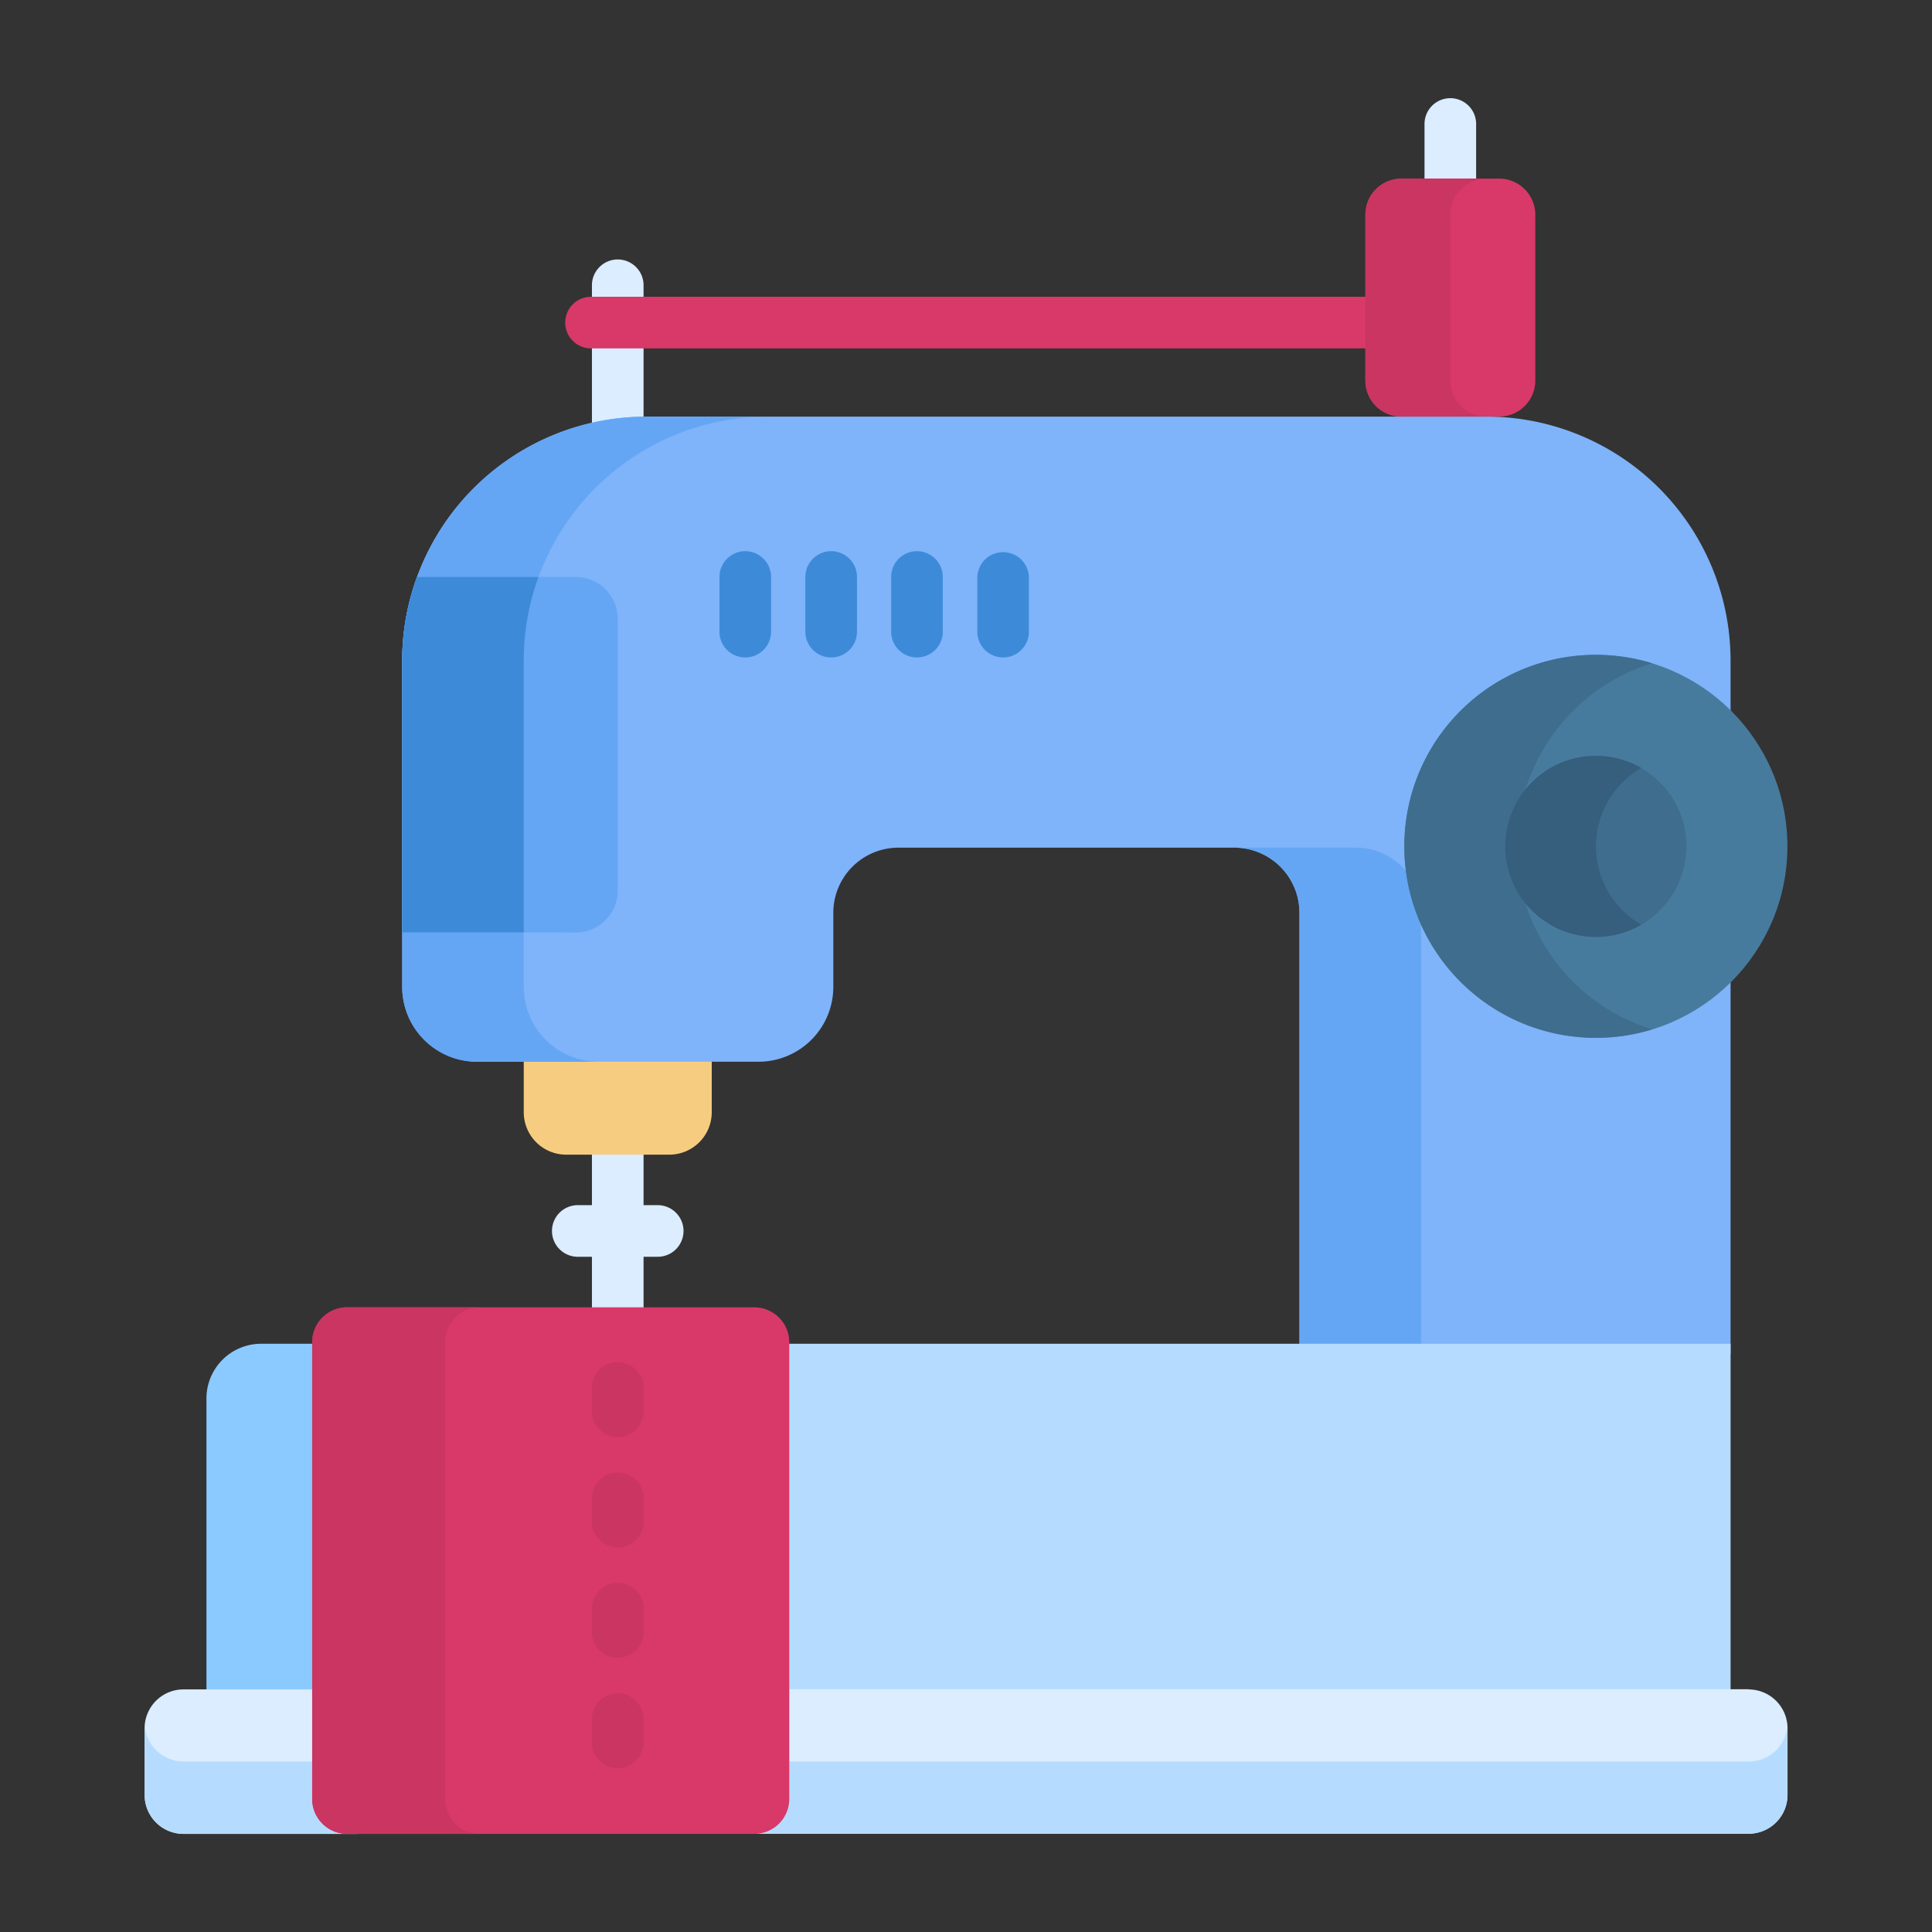 <svg id="Layer_1" data-name="Layer 1" xmlns="http://www.w3.org/2000/svg" viewBox="0 0 512 512"><rect x="0" y="0" width="512" height="512" fill="#333333" stroke="none"/><defs><style>.cls-1{fill:#dbedff;}.cls-2{fill:#d83968;}.cls-3{fill:#f6cd80;}.cls-4{fill:#ca3561;}.cls-5{fill:#7fb3fa;}.cls-6{fill:#64a6f4;}.cls-7{fill:#3d8bd8;}.cls-8{fill:#477b9e;}.cls-9{fill:#3f6d8e;}.cls-10{fill:#365e7d;}.cls-11{fill:#b5dcff;}.cls-12{fill:#8bcaff;}</style></defs><path class="cls-1" d="M163.71,123.57a6.83,6.83,0,0,1-6.84-6.83V75.6a6.84,6.84,0,0,1,13.68,0v41.14A6.83,6.83,0,0,1,163.71,123.57Z"/><path class="cls-2" d="M366.8,92.33H156.63a6.84,6.84,0,0,1,0-13.68H366.8a6.84,6.84,0,0,1,0,13.68Z"/><path class="cls-1" d="M384.35,58.23a6.83,6.83,0,0,1-6.84-6.83V32.86a6.84,6.84,0,1,1,13.68,0V51.4A6.83,6.83,0,0,1,384.35,58.23Z"/><path class="cls-1" d="M174.3,333.06H153.12a6.84,6.84,0,1,1,0-13.68H174.3a6.84,6.84,0,0,1,0,13.68Z"/><path class="cls-1" d="M163.71,353.3a6.84,6.84,0,0,1-6.84-6.84V299.69a6.84,6.84,0,1,1,13.68,0v46.77A6.84,6.84,0,0,1,163.71,353.3Z"/><path class="cls-3" d="M138.8,278.64v16.12A11.25,11.25,0,0,0,150,306h27.4a11.25,11.25,0,0,0,11.22-11.22V278.64Z"/><path class="cls-2" d="M397.29,47.34H371.41a9.57,9.57,0,0,0-9.57,9.51V100.9a9.57,9.57,0,0,0,9.57,9.51h25.88a9.57,9.57,0,0,0,9.58-9.51V56.85A9.57,9.57,0,0,0,397.29,47.34Z"/><path class="cls-4" d="M384.35,100.9V56.85a9.57,9.57,0,0,1,9.57-9.51H371.41a9.56,9.56,0,0,0-9.57,9.51V100.9a9.56,9.56,0,0,0,9.57,9.51h22.51A9.57,9.57,0,0,1,384.35,100.9Z"/><path class="cls-5" d="M393.93,110.41H171.29a64.7,64.7,0,0,0-64.7,64.69v86.43a19.84,19.84,0,0,0,19.84,19.84H201a19.84,19.84,0,0,0,19.84-19.84V241.9a17.26,17.26,0,0,1,17.26-17.26h89a17.26,17.26,0,0,1,17.26,17.26v117H458.62V175.1a64.69,64.69,0,0,0-64.69-64.69Z"/><path class="cls-6" d="M138.8,261.53V175.1a64.69,64.69,0,0,1,64.69-64.69h-32.2a64.7,64.7,0,0,0-64.7,64.69v86.43a19.84,19.84,0,0,0,19.84,19.84h32.21a19.84,19.84,0,0,1-19.84-19.84Z"/><path class="cls-6" d="M359.33,224.64h-32.2a17.26,17.26,0,0,1,17.26,17.26v117h32.2v-117a17.26,17.26,0,0,0-17.26-17.26Z"/><path class="cls-6" d="M152.58,247.12A11.13,11.13,0,0,0,163.71,236V164.05a11.13,11.13,0,0,0-11.13-11.14H110.5a64.52,64.52,0,0,0-3.91,22.19v72Z"/><path class="cls-7" d="M138.8,175.1a64.75,64.75,0,0,1,3.9-22.19H110.5a65.55,65.55,0,0,0-3.91,22.17v72H138.8v-72Z"/><circle class="cls-8" cx="422.94" cy="224.3" r="50.74"/><path class="cls-9" d="M402,224.3a50.77,50.77,0,0,1,35.84-48.52,50.75,50.75,0,1,0,0,97A50.75,50.75,0,0,1,402,224.3Z"/><circle class="cls-9" cx="422.94" cy="224.3" r="23.99"/><path class="cls-10" d="M422.94,224.3a24,24,0,0,1,12-20.78,24,24,0,1,0,0,41.55,24,24,0,0,1-12-20.77Z"/><path class="cls-7" d="M197.5,174.23a6.83,6.83,0,0,1-6.84-6.83V152.91a6.84,6.84,0,0,1,13.68,0V167.4A6.83,6.83,0,0,1,197.5,174.23Z"/><path class="cls-7" d="M220.27,174.23a6.83,6.83,0,0,1-6.84-6.83V152.91a6.84,6.84,0,0,1,13.68,0V167.4A6.83,6.83,0,0,1,220.27,174.23Z"/><path class="cls-7" d="M243,174.23a6.84,6.84,0,0,1-6.84-6.83V152.91a6.84,6.84,0,0,1,13.68,0V167.4A6.83,6.83,0,0,1,243,174.23Z"/><path class="cls-7" d="M265.81,174.23A6.83,6.83,0,0,1,259,167.4V152.91a6.84,6.84,0,0,1,13.67,0V167.4A6.83,6.83,0,0,1,265.81,174.23Z"/><path class="cls-11" d="M203.71,356.11H458.62v92.64H203.71Z"/><path class="cls-12" d="M85.48,356.11H69.12a14.5,14.5,0,0,0-14.41,14.58v78.06H85.48Z"/><path class="cls-1" d="M85.48,476.71v-29H48.6A10.31,10.31,0,0,0,38.32,458V475.7A10.31,10.31,0,0,0,48.6,486H94.74a9.27,9.27,0,0,1-9.26-9.27Z"/><path class="cls-1" d="M463.41,447.67H203.71v29a9.27,9.27,0,0,1-9.27,9.27h269a10.31,10.31,0,0,0,10.27-10.28V458a10.31,10.31,0,0,0-10.27-10.28Z"/><path class="cls-11" d="M85.48,476.71v-9.89H48.59a10.31,10.31,0,0,1-10.24-9.57c0,.23,0,.46,0,.7V475.7A10.31,10.31,0,0,0,48.59,486H94.74a9.27,9.27,0,0,1-9.26-9.27Z"/><path class="cls-11" d="M463.41,466.82H203.71v9.89a9.27,9.27,0,0,1-9.27,9.27h269a10.31,10.31,0,0,0,10.27-10.28V458c0-.24,0-.47,0-.7A10.31,10.31,0,0,1,463.41,466.82Z"/><path class="cls-2" d="M199.91,346.46H92a9.27,9.27,0,0,0-9.27,9.26v121A9.27,9.27,0,0,0,92,486h107.9a9.27,9.27,0,0,0,9.27-9.27v-121A9.27,9.27,0,0,0,199.91,346.46Z"/><path class="cls-4" d="M117.92,476.71v-121a9.27,9.27,0,0,1,9.26-9.26H92a9.27,9.27,0,0,0-9.27,9.26v121A9.27,9.27,0,0,0,92,486h35.17A9.27,9.27,0,0,1,117.92,476.71Z"/><path class="cls-4" d="M163.71,380.82a6.84,6.84,0,0,1-6.84-6.84v-6.14a6.84,6.84,0,1,1,13.68,0V374A6.84,6.84,0,0,1,163.71,380.82Z"/><path class="cls-4" d="M163.71,410.07a6.84,6.84,0,0,1-6.84-6.84v-6.14a6.84,6.84,0,1,1,13.68,0v6.14A6.84,6.84,0,0,1,163.71,410.07Z"/><path class="cls-4" d="M163.71,439.32a6.84,6.84,0,0,1-6.84-6.84v-6.14a6.84,6.84,0,1,1,13.68,0v6.14A6.84,6.84,0,0,1,163.71,439.32Z"/><path class="cls-4" d="M163.71,468.57a6.84,6.84,0,0,1-6.84-6.84v-6.14a6.84,6.84,0,1,1,13.68,0v6.14A6.84,6.84,0,0,1,163.71,468.57Z"/></svg>